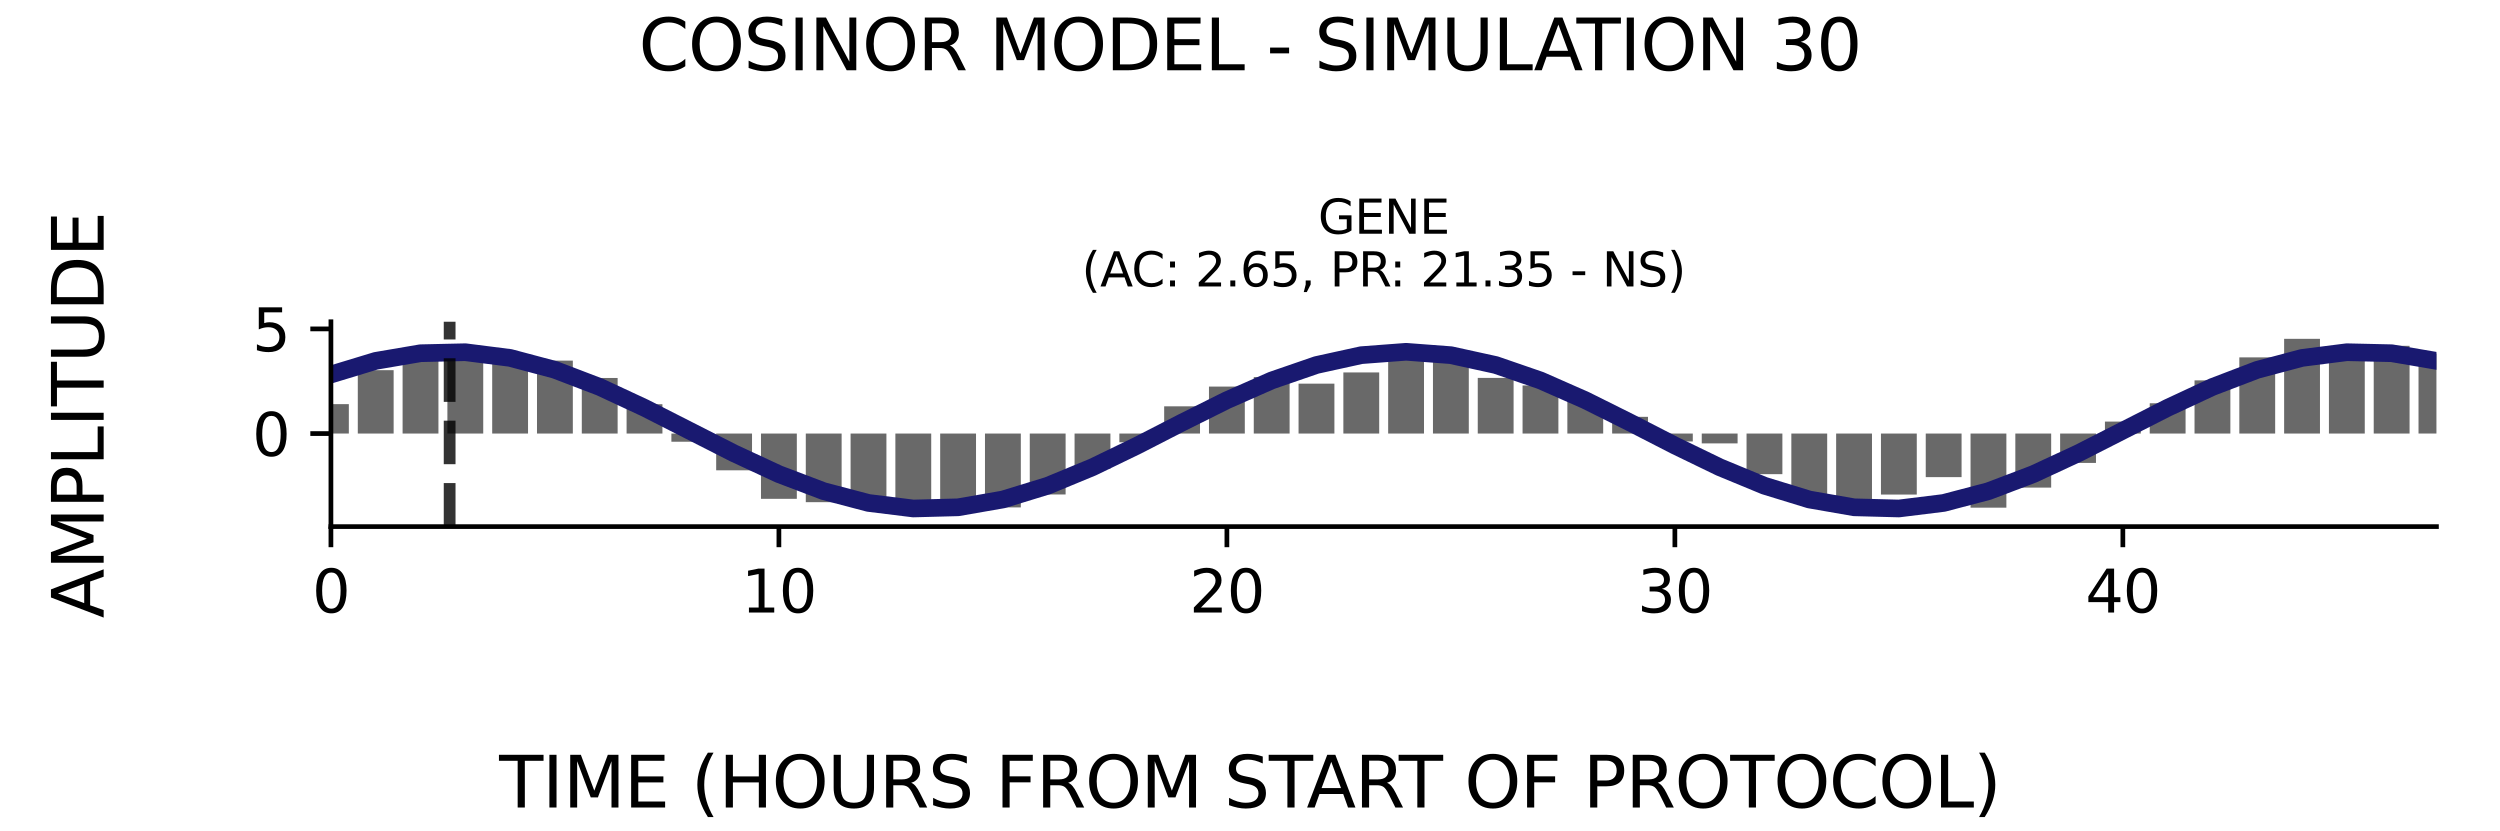 <?xml version="1.0" encoding="utf-8" standalone="no"?>
<!DOCTYPE svg PUBLIC "-//W3C//DTD SVG 1.1//EN"
  "http://www.w3.org/Graphics/SVG/1.1/DTD/svg11.dtd">
<svg xmlns:xlink="http://www.w3.org/1999/xlink" width="424.8pt" height="141.12pt" viewBox="0 0 424.8 141.12" xmlns="http://www.w3.org/2000/svg" version="1.1">
 <defs>
  <style type="text/css">*{stroke-linejoin: round; stroke-linecap: butt}</style>
 </defs>
 <g id="figure_1">
  <g id="patch_1">
   <path d="M 0 141.12 
L 424.8 141.12 
L 424.8 0 
L 0 0 
z
" style="fill: #ffffff"/>
  </g>
  <g id="axes_1">
   <g id="patch_2">
    <path d="M 56.23 89.48 
L 414 89.48 
L 414 54.672 
L 56.23 54.672 
z
" style="fill: #ffffff"/>
   </g>
   <g id="patch_3">
    <path d="M 53.185 73.668 
L 59.275 73.668 
L 59.275 68.673 
L 53.185 68.673 
z
" clip-path="url(#p0478ed01b4)" style="fill: #696969"/>
   </g>
   <g id="patch_4">
    <path d="M 60.797 73.668 
L 66.887 73.668 
L 66.887 62.9 
L 60.797 62.9 
z
" clip-path="url(#p0478ed01b4)" style="fill: #696969"/>
   </g>
   <g id="patch_5">
    <path d="M 68.409 73.668 
L 74.499 73.668 
L 74.499 59.12 
L 68.409 59.12 
z
" clip-path="url(#p0478ed01b4)" style="fill: #696969"/>
   </g>
   <g id="patch_6">
    <path d="M 76.022 73.668 
L 82.111 73.668 
L 82.111 59.427 
L 76.022 59.427 
z
" clip-path="url(#p0478ed01b4)" style="fill: #696969"/>
   </g>
   <g id="patch_7">
    <path d="M 83.634 73.668 
L 89.723 73.668 
L 89.723 60.594 
L 83.634 60.594 
z
" clip-path="url(#p0478ed01b4)" style="fill: #696969"/>
   </g>
   <g id="patch_8">
    <path d="M 91.246 73.668 
L 97.335 73.668 
L 97.335 61.276 
L 91.246 61.276 
z
" clip-path="url(#p0478ed01b4)" style="fill: #696969"/>
   </g>
   <g id="patch_9">
    <path d="M 98.858 73.668 
L 104.948 73.668 
L 104.948 64.226 
L 98.858 64.226 
z
" clip-path="url(#p0478ed01b4)" style="fill: #696969"/>
   </g>
   <g id="patch_10">
    <path d="M 106.47 73.668 
L 112.56 73.668 
L 112.56 68.685 
L 106.47 68.685 
z
" clip-path="url(#p0478ed01b4)" style="fill: #696969"/>
   </g>
   <g id="patch_11">
    <path d="M 114.082 73.668 
L 120.172 73.668 
L 120.172 75.059 
L 114.082 75.059 
z
" clip-path="url(#p0478ed01b4)" style="fill: #696969"/>
   </g>
   <g id="patch_12">
    <path d="M 121.694 73.668 
L 127.784 73.668 
L 127.784 79.914 
L 121.694 79.914 
z
" clip-path="url(#p0478ed01b4)" style="fill: #696969"/>
   </g>
   <g id="patch_13">
    <path d="M 129.306 73.668 
L 135.396 73.668 
L 135.396 84.761 
L 129.306 84.761 
z
" clip-path="url(#p0478ed01b4)" style="fill: #696969"/>
   </g>
   <g id="patch_14">
    <path d="M 136.919 73.668 
L 143.008 73.668 
L 143.008 85.329 
L 136.919 85.329 
z
" clip-path="url(#p0478ed01b4)" style="fill: #696969"/>
   </g>
   <g id="patch_15">
    <path d="M 144.531 73.668 
L 150.62 73.668 
L 150.62 86.097 
L 144.531 86.097 
z
" clip-path="url(#p0478ed01b4)" style="fill: #696969"/>
   </g>
   <g id="patch_16">
    <path d="M 152.143 73.668 
L 158.233 73.668 
L 158.233 86.579 
L 152.143 86.579 
z
" clip-path="url(#p0478ed01b4)" style="fill: #696969"/>
   </g>
   <g id="patch_17">
    <path d="M 159.755 73.668 
L 165.845 73.668 
L 165.845 86.349 
L 159.755 86.349 
z
" clip-path="url(#p0478ed01b4)" style="fill: #696969"/>
   </g>
   <g id="patch_18">
    <path d="M 167.367 73.668 
L 173.457 73.668 
L 173.457 86.22 
L 167.367 86.22 
z
" clip-path="url(#p0478ed01b4)" style="fill: #696969"/>
   </g>
   <g id="patch_19">
    <path d="M 174.979 73.668 
L 181.069 73.668 
L 181.069 84.02 
L 174.979 84.02 
z
" clip-path="url(#p0478ed01b4)" style="fill: #696969"/>
   </g>
   <g id="patch_20">
    <path d="M 182.591 73.668 
L 188.681 73.668 
L 188.681 79.633 
L 182.591 79.633 
z
" clip-path="url(#p0478ed01b4)" style="fill: #696969"/>
   </g>
   <g id="patch_21">
    <path d="M 190.203 73.668 
L 196.293 73.668 
L 196.293 75.154 
L 190.203 75.154 
z
" clip-path="url(#p0478ed01b4)" style="fill: #696969"/>
   </g>
   <g id="patch_22">
    <path d="M 197.816 73.668 
L 203.905 73.668 
L 203.905 69.042 
L 197.816 69.042 
z
" clip-path="url(#p0478ed01b4)" style="fill: #696969"/>
   </g>
   <g id="patch_23">
    <path d="M 205.428 73.668 
L 211.517 73.668 
L 211.517 65.688 
L 205.428 65.688 
z
" clip-path="url(#p0478ed01b4)" style="fill: #696969"/>
   </g>
   <g id="patch_24">
    <path d="M 213.04 73.668 
L 219.13 73.668 
L 219.13 64.075 
L 213.04 64.075 
z
" clip-path="url(#p0478ed01b4)" style="fill: #696969"/>
   </g>
   <g id="patch_25">
    <path d="M 220.652 73.668 
L 226.742 73.668 
L 226.742 65.19 
L 220.652 65.19 
z
" clip-path="url(#p0478ed01b4)" style="fill: #696969"/>
   </g>
   <g id="patch_26">
    <path d="M 228.264 73.668 
L 234.354 73.668 
L 234.354 63.284 
L 228.264 63.284 
z
" clip-path="url(#p0478ed01b4)" style="fill: #696969"/>
   </g>
   <g id="patch_27">
    <path d="M 235.876 73.668 
L 241.966 73.668 
L 241.966 60.612 
L 235.876 60.612 
z
" clip-path="url(#p0478ed01b4)" style="fill: #696969"/>
   </g>
   <g id="patch_28">
    <path d="M 243.488 73.668 
L 249.578 73.668 
L 249.578 61.221 
L 243.488 61.221 
z
" clip-path="url(#p0478ed01b4)" style="fill: #696969"/>
   </g>
   <g id="patch_29">
    <path d="M 251.1 73.668 
L 257.19 73.668 
L 257.19 64.213 
L 251.1 64.213 
z
" clip-path="url(#p0478ed01b4)" style="fill: #696969"/>
   </g>
   <g id="patch_30">
    <path d="M 258.713 73.668 
L 264.802 73.668 
L 264.802 65.498 
L 258.713 65.498 
z
" clip-path="url(#p0478ed01b4)" style="fill: #696969"/>
   </g>
   <g id="patch_31">
    <path d="M 266.325 73.668 
L 272.414 73.668 
L 272.414 67.901 
L 266.325 67.901 
z
" clip-path="url(#p0478ed01b4)" style="fill: #696969"/>
   </g>
   <g id="patch_32">
    <path d="M 273.937 73.668 
L 280.027 73.668 
L 280.027 70.829 
L 273.937 70.829 
z
" clip-path="url(#p0478ed01b4)" style="fill: #696969"/>
   </g>
   <g id="patch_33">
    <path d="M 281.549 73.668 
L 287.639 73.668 
L 287.639 75.011 
L 281.549 75.011 
z
" clip-path="url(#p0478ed01b4)" style="fill: #696969"/>
   </g>
   <g id="patch_34">
    <path d="M 289.161 73.668 
L 295.251 73.668 
L 295.251 75.341 
L 289.161 75.341 
z
" clip-path="url(#p0478ed01b4)" style="fill: #696969"/>
   </g>
   <g id="patch_35">
    <path d="M 296.773 73.668 
L 302.863 73.668 
L 302.863 80.569 
L 296.773 80.569 
z
" clip-path="url(#p0478ed01b4)" style="fill: #696969"/>
   </g>
   <g id="patch_36">
    <path d="M 304.385 73.668 
L 310.475 73.668 
L 310.475 84.675 
L 304.385 84.675 
z
" clip-path="url(#p0478ed01b4)" style="fill: #696969"/>
   </g>
   <g id="patch_37">
    <path d="M 311.997 73.668 
L 318.087 73.668 
L 318.087 85.181 
L 311.997 85.181 
z
" clip-path="url(#p0478ed01b4)" style="fill: #696969"/>
   </g>
   <g id="patch_38">
    <path d="M 319.61 73.668 
L 325.699 73.668 
L 325.699 84.035 
L 319.61 84.035 
z
" clip-path="url(#p0478ed01b4)" style="fill: #696969"/>
   </g>
   <g id="patch_39">
    <path d="M 327.222 73.668 
L 333.311 73.668 
L 333.311 81.073 
L 327.222 81.073 
z
" clip-path="url(#p0478ed01b4)" style="fill: #696969"/>
   </g>
   <g id="patch_40">
    <path d="M 334.834 73.668 
L 340.924 73.668 
L 340.924 86.262 
L 334.834 86.262 
z
" clip-path="url(#p0478ed01b4)" style="fill: #696969"/>
   </g>
   <g id="patch_41">
    <path d="M 342.446 73.668 
L 348.536 73.668 
L 348.536 82.853 
L 342.446 82.853 
z
" clip-path="url(#p0478ed01b4)" style="fill: #696969"/>
   </g>
   <g id="patch_42">
    <path d="M 350.058 73.668 
L 356.148 73.668 
L 356.148 78.66 
L 350.058 78.66 
z
" clip-path="url(#p0478ed01b4)" style="fill: #696969"/>
   </g>
   <g id="patch_43">
    <path d="M 357.67 73.668 
L 363.76 73.668 
L 363.76 71.636 
L 357.67 71.636 
z
" clip-path="url(#p0478ed01b4)" style="fill: #696969"/>
   </g>
   <g id="patch_44">
    <path d="M 365.282 73.668 
L 371.372 73.668 
L 371.372 68.523 
L 365.282 68.523 
z
" clip-path="url(#p0478ed01b4)" style="fill: #696969"/>
   </g>
   <g id="patch_45">
    <path d="M 372.895 73.668 
L 378.984 73.668 
L 378.984 64.632 
L 372.895 64.632 
z
" clip-path="url(#p0478ed01b4)" style="fill: #696969"/>
   </g>
   <g id="patch_46">
    <path d="M 380.507 73.668 
L 386.596 73.668 
L 386.596 60.726 
L 380.507 60.726 
z
" clip-path="url(#p0478ed01b4)" style="fill: #696969"/>
   </g>
   <g id="patch_47">
    <path d="M 388.119 73.668 
L 394.208 73.668 
L 394.208 57.573 
L 388.119 57.573 
z
" clip-path="url(#p0478ed01b4)" style="fill: #696969"/>
   </g>
   <g id="patch_48">
    <path d="M 395.731 73.668 
L 401.821 73.668 
L 401.821 59.239 
L 395.731 59.239 
z
" clip-path="url(#p0478ed01b4)" style="fill: #696969"/>
   </g>
   <g id="patch_49">
    <path d="M 403.343 73.668 
L 409.433 73.668 
L 409.433 58.762 
L 403.343 58.762 
z
" clip-path="url(#p0478ed01b4)" style="fill: #696969"/>
   </g>
   <g id="patch_50">
    <path d="M 410.955 73.668 
L 417.045 73.668 
L 417.045 60.088 
L 410.955 60.088 
z
" clip-path="url(#p0478ed01b4)" style="fill: #696969"/>
   </g>
   <g id="matplotlib.axis_1">
    <g id="xtick_1">
     <g id="line2d_1">
      <defs>
       <path id="mf9e67bd4d4" d="M 0 0 
L 0 3.5 
" style="stroke: #000000; stroke-width: 0.8"/>
      </defs>
      <g>
       <use xlink:href="#mf9e67bd4d4" x="56.23" y="89.48" style="stroke: #000000; stroke-width: 0.8"/>
      </g>
     </g>
     <g id="text_1">
      <!-- 0 -->
      <g transform="translate(53.049 104.078) scale(0.1 -0.1)">
       <defs>
        <path id="DejaVuSans-30" d="M 2034 4250 
Q 1547 4250 1301 3770 
Q 1056 3291 1056 2328 
Q 1056 1369 1301 889 
Q 1547 409 2034 409 
Q 2525 409 2770 889 
Q 3016 1369 3016 2328 
Q 3016 3291 2770 3770 
Q 2525 4250 2034 4250 
z
M 2034 4750 
Q 2819 4750 3233 4129 
Q 3647 3509 3647 2328 
Q 3647 1150 3233 529 
Q 2819 -91 2034 -91 
Q 1250 -91 836 529 
Q 422 1150 422 2328 
Q 422 3509 836 4129 
Q 1250 4750 2034 4750 
z
" transform="scale(0.016)"/>
       </defs>
       <use xlink:href="#DejaVuSans-30"/>
      </g>
     </g>
    </g>
    <g id="xtick_2">
     <g id="line2d_2">
      <g>
       <use xlink:href="#mf9e67bd4d4" x="132.351" y="89.48" style="stroke: #000000; stroke-width: 0.8"/>
      </g>
     </g>
     <g id="text_2">
      <!-- 10 -->
      <g transform="translate(125.989 104.078) scale(0.1 -0.1)">
       <defs>
        <path id="DejaVuSans-31" d="M 794 531 
L 1825 531 
L 1825 4091 
L 703 3866 
L 703 4441 
L 1819 4666 
L 2450 4666 
L 2450 531 
L 3481 531 
L 3481 0 
L 794 0 
L 794 531 
z
" transform="scale(0.016)"/>
       </defs>
       <use xlink:href="#DejaVuSans-31"/>
       <use xlink:href="#DejaVuSans-30" x="63.623"/>
      </g>
     </g>
    </g>
    <g id="xtick_3">
     <g id="line2d_3">
      <g>
       <use xlink:href="#mf9e67bd4d4" x="208.473" y="89.48" style="stroke: #000000; stroke-width: 0.8"/>
      </g>
     </g>
     <g id="text_3">
      <!-- 20 -->
      <g transform="translate(202.11 104.078) scale(0.1 -0.1)">
       <defs>
        <path id="DejaVuSans-32" d="M 1228 531 
L 3431 531 
L 3431 0 
L 469 0 
L 469 531 
Q 828 903 1448 1529 
Q 2069 2156 2228 2338 
Q 2531 2678 2651 2914 
Q 2772 3150 2772 3378 
Q 2772 3750 2511 3984 
Q 2250 4219 1831 4219 
Q 1534 4219 1204 4116 
Q 875 4013 500 3803 
L 500 4441 
Q 881 4594 1212 4672 
Q 1544 4750 1819 4750 
Q 2544 4750 2975 4387 
Q 3406 4025 3406 3419 
Q 3406 3131 3298 2873 
Q 3191 2616 2906 2266 
Q 2828 2175 2409 1742 
Q 1991 1309 1228 531 
z
" transform="scale(0.016)"/>
       </defs>
       <use xlink:href="#DejaVuSans-32"/>
       <use xlink:href="#DejaVuSans-30" x="63.623"/>
      </g>
     </g>
    </g>
    <g id="xtick_4">
     <g id="line2d_4">
      <g>
       <use xlink:href="#mf9e67bd4d4" x="284.594" y="89.48" style="stroke: #000000; stroke-width: 0.8"/>
      </g>
     </g>
     <g id="text_4">
      <!-- 30 -->
      <g transform="translate(278.231 104.078) scale(0.1 -0.1)">
       <defs>
        <path id="DejaVuSans-33" d="M 2597 2516 
Q 3050 2419 3304 2112 
Q 3559 1806 3559 1356 
Q 3559 666 3084 287 
Q 2609 -91 1734 -91 
Q 1441 -91 1130 -33 
Q 819 25 488 141 
L 488 750 
Q 750 597 1062 519 
Q 1375 441 1716 441 
Q 2309 441 2620 675 
Q 2931 909 2931 1356 
Q 2931 1769 2642 2001 
Q 2353 2234 1838 2234 
L 1294 2234 
L 1294 2753 
L 1863 2753 
Q 2328 2753 2575 2939 
Q 2822 3125 2822 3475 
Q 2822 3834 2567 4026 
Q 2313 4219 1838 4219 
Q 1578 4219 1281 4162 
Q 984 4106 628 3988 
L 628 4550 
Q 988 4650 1302 4700 
Q 1616 4750 1894 4750 
Q 2613 4750 3031 4423 
Q 3450 4097 3450 3541 
Q 3450 3153 3228 2886 
Q 3006 2619 2597 2516 
z
" transform="scale(0.016)"/>
       </defs>
       <use xlink:href="#DejaVuSans-33"/>
       <use xlink:href="#DejaVuSans-30" x="63.623"/>
      </g>
     </g>
    </g>
    <g id="xtick_5">
     <g id="line2d_5">
      <g>
       <use xlink:href="#mf9e67bd4d4" x="360.715" y="89.48" style="stroke: #000000; stroke-width: 0.8"/>
      </g>
     </g>
     <g id="text_5">
      <!-- 40 -->
      <g transform="translate(354.353 104.078) scale(0.1 -0.1)">
       <defs>
        <path id="DejaVuSans-34" d="M 2419 4116 
L 825 1625 
L 2419 1625 
L 2419 4116 
z
M 2253 4666 
L 3047 4666 
L 3047 1625 
L 3713 1625 
L 3713 1100 
L 3047 1100 
L 3047 0 
L 2419 0 
L 2419 1100 
L 313 1100 
L 313 1709 
L 2253 4666 
z
" transform="scale(0.016)"/>
       </defs>
       <use xlink:href="#DejaVuSans-34"/>
       <use xlink:href="#DejaVuSans-30" x="63.623"/>
      </g>
     </g>
    </g>
   </g>
   <g id="matplotlib.axis_2">
    <g id="ytick_1">
     <g id="line2d_6">
      <defs>
       <path id="m3aab3c377b" d="M 0 0 
L -3.5 0 
" style="stroke: #000000; stroke-width: 0.8"/>
      </defs>
      <g>
       <use xlink:href="#m3aab3c377b" x="56.23" y="73.668" style="stroke: #000000; stroke-width: 0.8"/>
      </g>
     </g>
     <g id="text_6">
      <!-- 0 -->
      <g transform="translate(42.867 77.467) scale(0.1 -0.1)">
       <use xlink:href="#DejaVuSans-30"/>
      </g>
     </g>
    </g>
    <g id="ytick_2">
     <g id="line2d_7">
      <g>
       <use xlink:href="#m3aab3c377b" x="56.23" y="55.888" style="stroke: #000000; stroke-width: 0.8"/>
      </g>
     </g>
     <g id="text_7">
      <!-- 5 -->
      <g transform="translate(42.867 59.687) scale(0.1 -0.1)">
       <defs>
        <path id="DejaVuSans-35" d="M 691 4666 
L 3169 4666 
L 3169 4134 
L 1269 4134 
L 1269 2991 
Q 1406 3038 1543 3061 
Q 1681 3084 1819 3084 
Q 2600 3084 3056 2656 
Q 3513 2228 3513 1497 
Q 3513 744 3044 326 
Q 2575 -91 1722 -91 
Q 1428 -91 1123 -41 
Q 819 9 494 109 
L 494 744 
Q 775 591 1075 516 
Q 1375 441 1709 441 
Q 2250 441 2565 725 
Q 2881 1009 2881 1497 
Q 2881 1984 2565 2268 
Q 2250 2553 1709 2553 
Q 1456 2553 1204 2497 
Q 953 2441 691 2322 
L 691 4666 
z
" transform="scale(0.016)"/>
       </defs>
       <use xlink:href="#DejaVuSans-35"/>
      </g>
     </g>
    </g>
   </g>
   <g id="line2d_8">
    <path d="M 56.23 63.633 
L 63.842 61.319 
L 71.454 60.02 
L 79.066 59.847 
L 86.679 60.815 
L 94.291 62.842 
L 101.903 65.752 
L 109.515 69.296 
L 117.127 73.168 
L 124.739 77.037 
L 132.351 80.568 
L 139.963 83.459 
L 147.576 85.461 
L 155.188 86.402 
L 162.8 86.2 
L 170.412 84.874 
L 178.024 82.537 
L 185.636 79.391 
L 193.248 75.705 
L 200.86 71.796 
L 208.473 68.002 
L 216.085 64.648 
L 223.697 62.022 
L 231.309 60.35 
L 238.921 59.776 
L 246.533 60.35 
L 254.145 62.021 
L 261.757 64.647 
L 269.37 68.002 
L 276.982 71.796 
L 284.594 75.704 
L 292.206 79.39 
L 299.818 82.537 
L 307.43 84.874 
L 315.042 86.2 
L 322.654 86.402 
L 330.267 85.461 
L 337.879 83.459 
L 345.491 80.568 
L 353.103 77.037 
L 360.715 73.169 
L 368.327 69.296 
L 375.939 65.752 
L 383.551 62.842 
L 391.164 60.816 
L 398.776 59.847 
L 406.388 60.02 
L 414 61.319 
" clip-path="url(#p0478ed01b4)" style="fill: none; stroke: #191970; stroke-width: 3; stroke-linecap: square"/>
   </g>
   <g id="line2d_9">
    <path d="M 76.403 89.48 
L 76.403 54.672 
" clip-path="url(#p0478ed01b4)" style="fill: none; stroke-dasharray: 7.4,3.2; stroke-dashoffset: 0; stroke: #000000; stroke-opacity: 0.8; stroke-width: 2"/>
   </g>
   <g id="patch_51">
    <path d="M 56.23 89.48 
L 56.23 54.672 
" style="fill: none; stroke: #000000; stroke-width: 0.8; stroke-linejoin: miter; stroke-linecap: square"/>
   </g>
   <g id="patch_52">
    <path d="M 56.23 89.48 
L 414 89.48 
" style="fill: none; stroke: #000000; stroke-width: 0.8; stroke-linejoin: miter; stroke-linecap: square"/>
   </g>
   <g id="text_8">
    <!-- GENE -->
    <g transform="translate(223.968 39.714) scale(0.08 -0.08)">
     <defs>
      <path id="DejaVuSans-47" d="M 3809 666 
L 3809 1919 
L 2778 1919 
L 2778 2438 
L 4434 2438 
L 4434 434 
Q 4069 175 3628 42 
Q 3188 -91 2688 -91 
Q 1594 -91 976 548 
Q 359 1188 359 2328 
Q 359 3472 976 4111 
Q 1594 4750 2688 4750 
Q 3144 4750 3555 4637 
Q 3966 4525 4313 4306 
L 4313 3634 
Q 3963 3931 3569 4081 
Q 3175 4231 2741 4231 
Q 1884 4231 1454 3753 
Q 1025 3275 1025 2328 
Q 1025 1384 1454 906 
Q 1884 428 2741 428 
Q 3075 428 3337 486 
Q 3600 544 3809 666 
z
" transform="scale(0.016)"/>
      <path id="DejaVuSans-45" d="M 628 4666 
L 3578 4666 
L 3578 4134 
L 1259 4134 
L 1259 2753 
L 3481 2753 
L 3481 2222 
L 1259 2222 
L 1259 531 
L 3634 531 
L 3634 0 
L 628 0 
L 628 4666 
z
" transform="scale(0.016)"/>
      <path id="DejaVuSans-4e" d="M 628 4666 
L 1478 4666 
L 3547 763 
L 3547 4666 
L 4159 4666 
L 4159 0 
L 3309 0 
L 1241 3903 
L 1241 0 
L 628 0 
L 628 4666 
z
" transform="scale(0.016)"/>
     </defs>
     <use xlink:href="#DejaVuSans-47"/>
     <use xlink:href="#DejaVuSans-45" x="77.49"/>
     <use xlink:href="#DejaVuSans-4e" x="140.674"/>
     <use xlink:href="#DejaVuSans-45" x="215.479"/>
    </g>
    <!-- (AC: 2.65, PR: 21.35 - NS) -->
    <g transform="translate(183.813 48.672) scale(0.08 -0.08)">
     <defs>
      <path id="DejaVuSans-28" d="M 1984 4856 
Q 1566 4138 1362 3434 
Q 1159 2731 1159 2009 
Q 1159 1288 1364 580 
Q 1569 -128 1984 -844 
L 1484 -844 
Q 1016 -109 783 600 
Q 550 1309 550 2009 
Q 550 2706 781 3412 
Q 1013 4119 1484 4856 
L 1984 4856 
z
" transform="scale(0.016)"/>
      <path id="DejaVuSans-41" d="M 2188 4044 
L 1331 1722 
L 3047 1722 
L 2188 4044 
z
M 1831 4666 
L 2547 4666 
L 4325 0 
L 3669 0 
L 3244 1197 
L 1141 1197 
L 716 0 
L 50 0 
L 1831 4666 
z
" transform="scale(0.016)"/>
      <path id="DejaVuSans-43" d="M 4122 4306 
L 4122 3641 
Q 3803 3938 3442 4084 
Q 3081 4231 2675 4231 
Q 1875 4231 1450 3742 
Q 1025 3253 1025 2328 
Q 1025 1406 1450 917 
Q 1875 428 2675 428 
Q 3081 428 3442 575 
Q 3803 722 4122 1019 
L 4122 359 
Q 3791 134 3420 21 
Q 3050 -91 2638 -91 
Q 1578 -91 968 557 
Q 359 1206 359 2328 
Q 359 3453 968 4101 
Q 1578 4750 2638 4750 
Q 3056 4750 3426 4639 
Q 3797 4528 4122 4306 
z
" transform="scale(0.016)"/>
      <path id="DejaVuSans-3a" d="M 750 794 
L 1409 794 
L 1409 0 
L 750 0 
L 750 794 
z
M 750 3309 
L 1409 3309 
L 1409 2516 
L 750 2516 
L 750 3309 
z
" transform="scale(0.016)"/>
      <path id="DejaVuSans-20" transform="scale(0.016)"/>
      <path id="DejaVuSans-2e" d="M 684 794 
L 1344 794 
L 1344 0 
L 684 0 
L 684 794 
z
" transform="scale(0.016)"/>
      <path id="DejaVuSans-36" d="M 2113 2584 
Q 1688 2584 1439 2293 
Q 1191 2003 1191 1497 
Q 1191 994 1439 701 
Q 1688 409 2113 409 
Q 2538 409 2786 701 
Q 3034 994 3034 1497 
Q 3034 2003 2786 2293 
Q 2538 2584 2113 2584 
z
M 3366 4563 
L 3366 3988 
Q 3128 4100 2886 4159 
Q 2644 4219 2406 4219 
Q 1781 4219 1451 3797 
Q 1122 3375 1075 2522 
Q 1259 2794 1537 2939 
Q 1816 3084 2150 3084 
Q 2853 3084 3261 2657 
Q 3669 2231 3669 1497 
Q 3669 778 3244 343 
Q 2819 -91 2113 -91 
Q 1303 -91 875 529 
Q 447 1150 447 2328 
Q 447 3434 972 4092 
Q 1497 4750 2381 4750 
Q 2619 4750 2861 4703 
Q 3103 4656 3366 4563 
z
" transform="scale(0.016)"/>
      <path id="DejaVuSans-2c" d="M 750 794 
L 1409 794 
L 1409 256 
L 897 -744 
L 494 -744 
L 750 256 
L 750 794 
z
" transform="scale(0.016)"/>
      <path id="DejaVuSans-50" d="M 1259 4147 
L 1259 2394 
L 2053 2394 
Q 2494 2394 2734 2622 
Q 2975 2850 2975 3272 
Q 2975 3691 2734 3919 
Q 2494 4147 2053 4147 
L 1259 4147 
z
M 628 4666 
L 2053 4666 
Q 2838 4666 3239 4311 
Q 3641 3956 3641 3272 
Q 3641 2581 3239 2228 
Q 2838 1875 2053 1875 
L 1259 1875 
L 1259 0 
L 628 0 
L 628 4666 
z
" transform="scale(0.016)"/>
      <path id="DejaVuSans-52" d="M 2841 2188 
Q 3044 2119 3236 1894 
Q 3428 1669 3622 1275 
L 4263 0 
L 3584 0 
L 2988 1197 
Q 2756 1666 2539 1819 
Q 2322 1972 1947 1972 
L 1259 1972 
L 1259 0 
L 628 0 
L 628 4666 
L 2053 4666 
Q 2853 4666 3247 4331 
Q 3641 3997 3641 3322 
Q 3641 2881 3436 2590 
Q 3231 2300 2841 2188 
z
M 1259 4147 
L 1259 2491 
L 2053 2491 
Q 2509 2491 2742 2702 
Q 2975 2913 2975 3322 
Q 2975 3731 2742 3939 
Q 2509 4147 2053 4147 
L 1259 4147 
z
" transform="scale(0.016)"/>
      <path id="DejaVuSans-2d" d="M 313 2009 
L 1997 2009 
L 1997 1497 
L 313 1497 
L 313 2009 
z
" transform="scale(0.016)"/>
      <path id="DejaVuSans-53" d="M 3425 4513 
L 3425 3897 
Q 3066 4069 2747 4153 
Q 2428 4238 2131 4238 
Q 1616 4238 1336 4038 
Q 1056 3838 1056 3469 
Q 1056 3159 1242 3001 
Q 1428 2844 1947 2747 
L 2328 2669 
Q 3034 2534 3370 2195 
Q 3706 1856 3706 1288 
Q 3706 609 3251 259 
Q 2797 -91 1919 -91 
Q 1588 -91 1214 -16 
Q 841 59 441 206 
L 441 856 
Q 825 641 1194 531 
Q 1563 422 1919 422 
Q 2459 422 2753 634 
Q 3047 847 3047 1241 
Q 3047 1584 2836 1778 
Q 2625 1972 2144 2069 
L 1759 2144 
Q 1053 2284 737 2584 
Q 422 2884 422 3419 
Q 422 4038 858 4394 
Q 1294 4750 2059 4750 
Q 2388 4750 2728 4690 
Q 3069 4631 3425 4513 
z
" transform="scale(0.016)"/>
      <path id="DejaVuSans-29" d="M 513 4856 
L 1013 4856 
Q 1481 4119 1714 3412 
Q 1947 2706 1947 2009 
Q 1947 1309 1714 600 
Q 1481 -109 1013 -844 
L 513 -844 
Q 928 -128 1133 580 
Q 1338 1288 1338 2009 
Q 1338 2731 1133 3434 
Q 928 4138 513 4856 
z
" transform="scale(0.016)"/>
     </defs>
     <use xlink:href="#DejaVuSans-28"/>
     <use xlink:href="#DejaVuSans-41" x="39.014"/>
     <use xlink:href="#DejaVuSans-43" x="105.672"/>
     <use xlink:href="#DejaVuSans-3a" x="175.496"/>
     <use xlink:href="#DejaVuSans-20" x="209.188"/>
     <use xlink:href="#DejaVuSans-32" x="240.975"/>
     <use xlink:href="#DejaVuSans-2e" x="304.598"/>
     <use xlink:href="#DejaVuSans-36" x="336.385"/>
     <use xlink:href="#DejaVuSans-35" x="400.008"/>
     <use xlink:href="#DejaVuSans-2c" x="463.631"/>
     <use xlink:href="#DejaVuSans-20" x="495.418"/>
     <use xlink:href="#DejaVuSans-50" x="527.205"/>
     <use xlink:href="#DejaVuSans-52" x="587.508"/>
     <use xlink:href="#DejaVuSans-3a" x="653.865"/>
     <use xlink:href="#DejaVuSans-20" x="687.557"/>
     <use xlink:href="#DejaVuSans-32" x="719.344"/>
     <use xlink:href="#DejaVuSans-31" x="782.967"/>
     <use xlink:href="#DejaVuSans-2e" x="846.59"/>
     <use xlink:href="#DejaVuSans-33" x="878.377"/>
     <use xlink:href="#DejaVuSans-35" x="942"/>
     <use xlink:href="#DejaVuSans-20" x="1005.623"/>
     <use xlink:href="#DejaVuSans-2d" x="1037.41"/>
     <use xlink:href="#DejaVuSans-20" x="1073.494"/>
     <use xlink:href="#DejaVuSans-4e" x="1105.281"/>
     <use xlink:href="#DejaVuSans-53" x="1180.086"/>
     <use xlink:href="#DejaVuSans-29" x="1243.562"/>
    </g>
   </g>
  </g>
  <g id="text_9">
   <!-- COSINOR MODEL - SIMULATION 30 -->
   <g transform="translate(108.534 11.941) scale(0.12 -0.12)">
    <defs>
     <path id="DejaVuSans-4f" d="M 2522 4238 
Q 1834 4238 1429 3725 
Q 1025 3213 1025 2328 
Q 1025 1447 1429 934 
Q 1834 422 2522 422 
Q 3209 422 3611 934 
Q 4013 1447 4013 2328 
Q 4013 3213 3611 3725 
Q 3209 4238 2522 4238 
z
M 2522 4750 
Q 3503 4750 4090 4092 
Q 4678 3434 4678 2328 
Q 4678 1225 4090 567 
Q 3503 -91 2522 -91 
Q 1538 -91 948 565 
Q 359 1222 359 2328 
Q 359 3434 948 4092 
Q 1538 4750 2522 4750 
z
" transform="scale(0.016)"/>
     <path id="DejaVuSans-49" d="M 628 4666 
L 1259 4666 
L 1259 0 
L 628 0 
L 628 4666 
z
" transform="scale(0.016)"/>
     <path id="DejaVuSans-4d" d="M 628 4666 
L 1569 4666 
L 2759 1491 
L 3956 4666 
L 4897 4666 
L 4897 0 
L 4281 0 
L 4281 4097 
L 3078 897 
L 2444 897 
L 1241 4097 
L 1241 0 
L 628 0 
L 628 4666 
z
" transform="scale(0.016)"/>
     <path id="DejaVuSans-44" d="M 1259 4147 
L 1259 519 
L 2022 519 
Q 2988 519 3436 956 
Q 3884 1394 3884 2338 
Q 3884 3275 3436 3711 
Q 2988 4147 2022 4147 
L 1259 4147 
z
M 628 4666 
L 1925 4666 
Q 3281 4666 3915 4102 
Q 4550 3538 4550 2338 
Q 4550 1131 3912 565 
Q 3275 0 1925 0 
L 628 0 
L 628 4666 
z
" transform="scale(0.016)"/>
     <path id="DejaVuSans-4c" d="M 628 4666 
L 1259 4666 
L 1259 531 
L 3531 531 
L 3531 0 
L 628 0 
L 628 4666 
z
" transform="scale(0.016)"/>
     <path id="DejaVuSans-55" d="M 556 4666 
L 1191 4666 
L 1191 1831 
Q 1191 1081 1462 751 
Q 1734 422 2344 422 
Q 2950 422 3222 751 
Q 3494 1081 3494 1831 
L 3494 4666 
L 4128 4666 
L 4128 1753 
Q 4128 841 3676 375 
Q 3225 -91 2344 -91 
Q 1459 -91 1007 375 
Q 556 841 556 1753 
L 556 4666 
z
" transform="scale(0.016)"/>
     <path id="DejaVuSans-54" d="M -19 4666 
L 3928 4666 
L 3928 4134 
L 2272 4134 
L 2272 0 
L 1638 0 
L 1638 4134 
L -19 4134 
L -19 4666 
z
" transform="scale(0.016)"/>
    </defs>
    <use xlink:href="#DejaVuSans-43"/>
    <use xlink:href="#DejaVuSans-4f" x="69.824"/>
    <use xlink:href="#DejaVuSans-53" x="148.535"/>
    <use xlink:href="#DejaVuSans-49" x="212.012"/>
    <use xlink:href="#DejaVuSans-4e" x="241.504"/>
    <use xlink:href="#DejaVuSans-4f" x="316.309"/>
    <use xlink:href="#DejaVuSans-52" x="395.02"/>
    <use xlink:href="#DejaVuSans-20" x="464.502"/>
    <use xlink:href="#DejaVuSans-4d" x="496.289"/>
    <use xlink:href="#DejaVuSans-4f" x="582.568"/>
    <use xlink:href="#DejaVuSans-44" x="661.279"/>
    <use xlink:href="#DejaVuSans-45" x="738.281"/>
    <use xlink:href="#DejaVuSans-4c" x="801.465"/>
    <use xlink:href="#DejaVuSans-20" x="857.178"/>
    <use xlink:href="#DejaVuSans-2d" x="888.965"/>
    <use xlink:href="#DejaVuSans-20" x="925.049"/>
    <use xlink:href="#DejaVuSans-53" x="956.836"/>
    <use xlink:href="#DejaVuSans-49" x="1020.312"/>
    <use xlink:href="#DejaVuSans-4d" x="1049.805"/>
    <use xlink:href="#DejaVuSans-55" x="1136.084"/>
    <use xlink:href="#DejaVuSans-4c" x="1209.277"/>
    <use xlink:href="#DejaVuSans-41" x="1267.24"/>
    <use xlink:href="#DejaVuSans-54" x="1327.898"/>
    <use xlink:href="#DejaVuSans-49" x="1388.982"/>
    <use xlink:href="#DejaVuSans-4f" x="1418.475"/>
    <use xlink:href="#DejaVuSans-4e" x="1497.186"/>
    <use xlink:href="#DejaVuSans-20" x="1571.99"/>
    <use xlink:href="#DejaVuSans-33" x="1603.777"/>
    <use xlink:href="#DejaVuSans-30" x="1667.4"/>
   </g>
  </g>
  <g id="text_10">
   <!-- TIME (HOURS FROM START OF PROTOCOL) -->
   <g transform="translate(84.817 137.213) scale(0.12 -0.12)">
    <defs>
     <path id="DejaVuSans-48" d="M 628 4666 
L 1259 4666 
L 1259 2753 
L 3553 2753 
L 3553 4666 
L 4184 4666 
L 4184 0 
L 3553 0 
L 3553 2222 
L 1259 2222 
L 1259 0 
L 628 0 
L 628 4666 
z
" transform="scale(0.016)"/>
     <path id="DejaVuSans-46" d="M 628 4666 
L 3309 4666 
L 3309 4134 
L 1259 4134 
L 1259 2759 
L 3109 2759 
L 3109 2228 
L 1259 2228 
L 1259 0 
L 628 0 
L 628 4666 
z
" transform="scale(0.016)"/>
    </defs>
    <use xlink:href="#DejaVuSans-54"/>
    <use xlink:href="#DejaVuSans-49" x="61.084"/>
    <use xlink:href="#DejaVuSans-4d" x="90.576"/>
    <use xlink:href="#DejaVuSans-45" x="176.855"/>
    <use xlink:href="#DejaVuSans-20" x="240.039"/>
    <use xlink:href="#DejaVuSans-28" x="271.826"/>
    <use xlink:href="#DejaVuSans-48" x="310.84"/>
    <use xlink:href="#DejaVuSans-4f" x="386.035"/>
    <use xlink:href="#DejaVuSans-55" x="464.746"/>
    <use xlink:href="#DejaVuSans-52" x="537.939"/>
    <use xlink:href="#DejaVuSans-53" x="607.422"/>
    <use xlink:href="#DejaVuSans-20" x="670.898"/>
    <use xlink:href="#DejaVuSans-46" x="702.686"/>
    <use xlink:href="#DejaVuSans-52" x="760.205"/>
    <use xlink:href="#DejaVuSans-4f" x="829.688"/>
    <use xlink:href="#DejaVuSans-4d" x="908.398"/>
    <use xlink:href="#DejaVuSans-20" x="994.678"/>
    <use xlink:href="#DejaVuSans-53" x="1026.465"/>
    <use xlink:href="#DejaVuSans-54" x="1089.941"/>
    <use xlink:href="#DejaVuSans-41" x="1143.275"/>
    <use xlink:href="#DejaVuSans-52" x="1211.684"/>
    <use xlink:href="#DejaVuSans-54" x="1273.916"/>
    <use xlink:href="#DejaVuSans-20" x="1335"/>
    <use xlink:href="#DejaVuSans-4f" x="1366.787"/>
    <use xlink:href="#DejaVuSans-46" x="1445.498"/>
    <use xlink:href="#DejaVuSans-20" x="1503.018"/>
    <use xlink:href="#DejaVuSans-50" x="1534.805"/>
    <use xlink:href="#DejaVuSans-52" x="1595.107"/>
    <use xlink:href="#DejaVuSans-4f" x="1664.59"/>
    <use xlink:href="#DejaVuSans-54" x="1743.301"/>
    <use xlink:href="#DejaVuSans-4f" x="1804.385"/>
    <use xlink:href="#DejaVuSans-43" x="1883.096"/>
    <use xlink:href="#DejaVuSans-4f" x="1952.92"/>
    <use xlink:href="#DejaVuSans-4c" x="2031.631"/>
    <use xlink:href="#DejaVuSans-29" x="2087.344"/>
   </g>
  </g>
  <g id="text_11">
   <!-- AMPLITUDE -->
   <g transform="translate(17.614 105.039) rotate(-90) scale(0.12 -0.12)">
    <use xlink:href="#DejaVuSans-41"/>
    <use xlink:href="#DejaVuSans-4d" x="68.408"/>
    <use xlink:href="#DejaVuSans-50" x="154.688"/>
    <use xlink:href="#DejaVuSans-4c" x="214.99"/>
    <use xlink:href="#DejaVuSans-49" x="270.703"/>
    <use xlink:href="#DejaVuSans-54" x="300.195"/>
    <use xlink:href="#DejaVuSans-55" x="361.279"/>
    <use xlink:href="#DejaVuSans-44" x="434.473"/>
    <use xlink:href="#DejaVuSans-45" x="511.475"/>
   </g>
  </g>
 </g>
 <defs>
  <clipPath id="p0478ed01b4">
   <rect x="56.23" y="54.672" width="357.77" height="34.808"/>
  </clipPath>
 </defs>
</svg>
